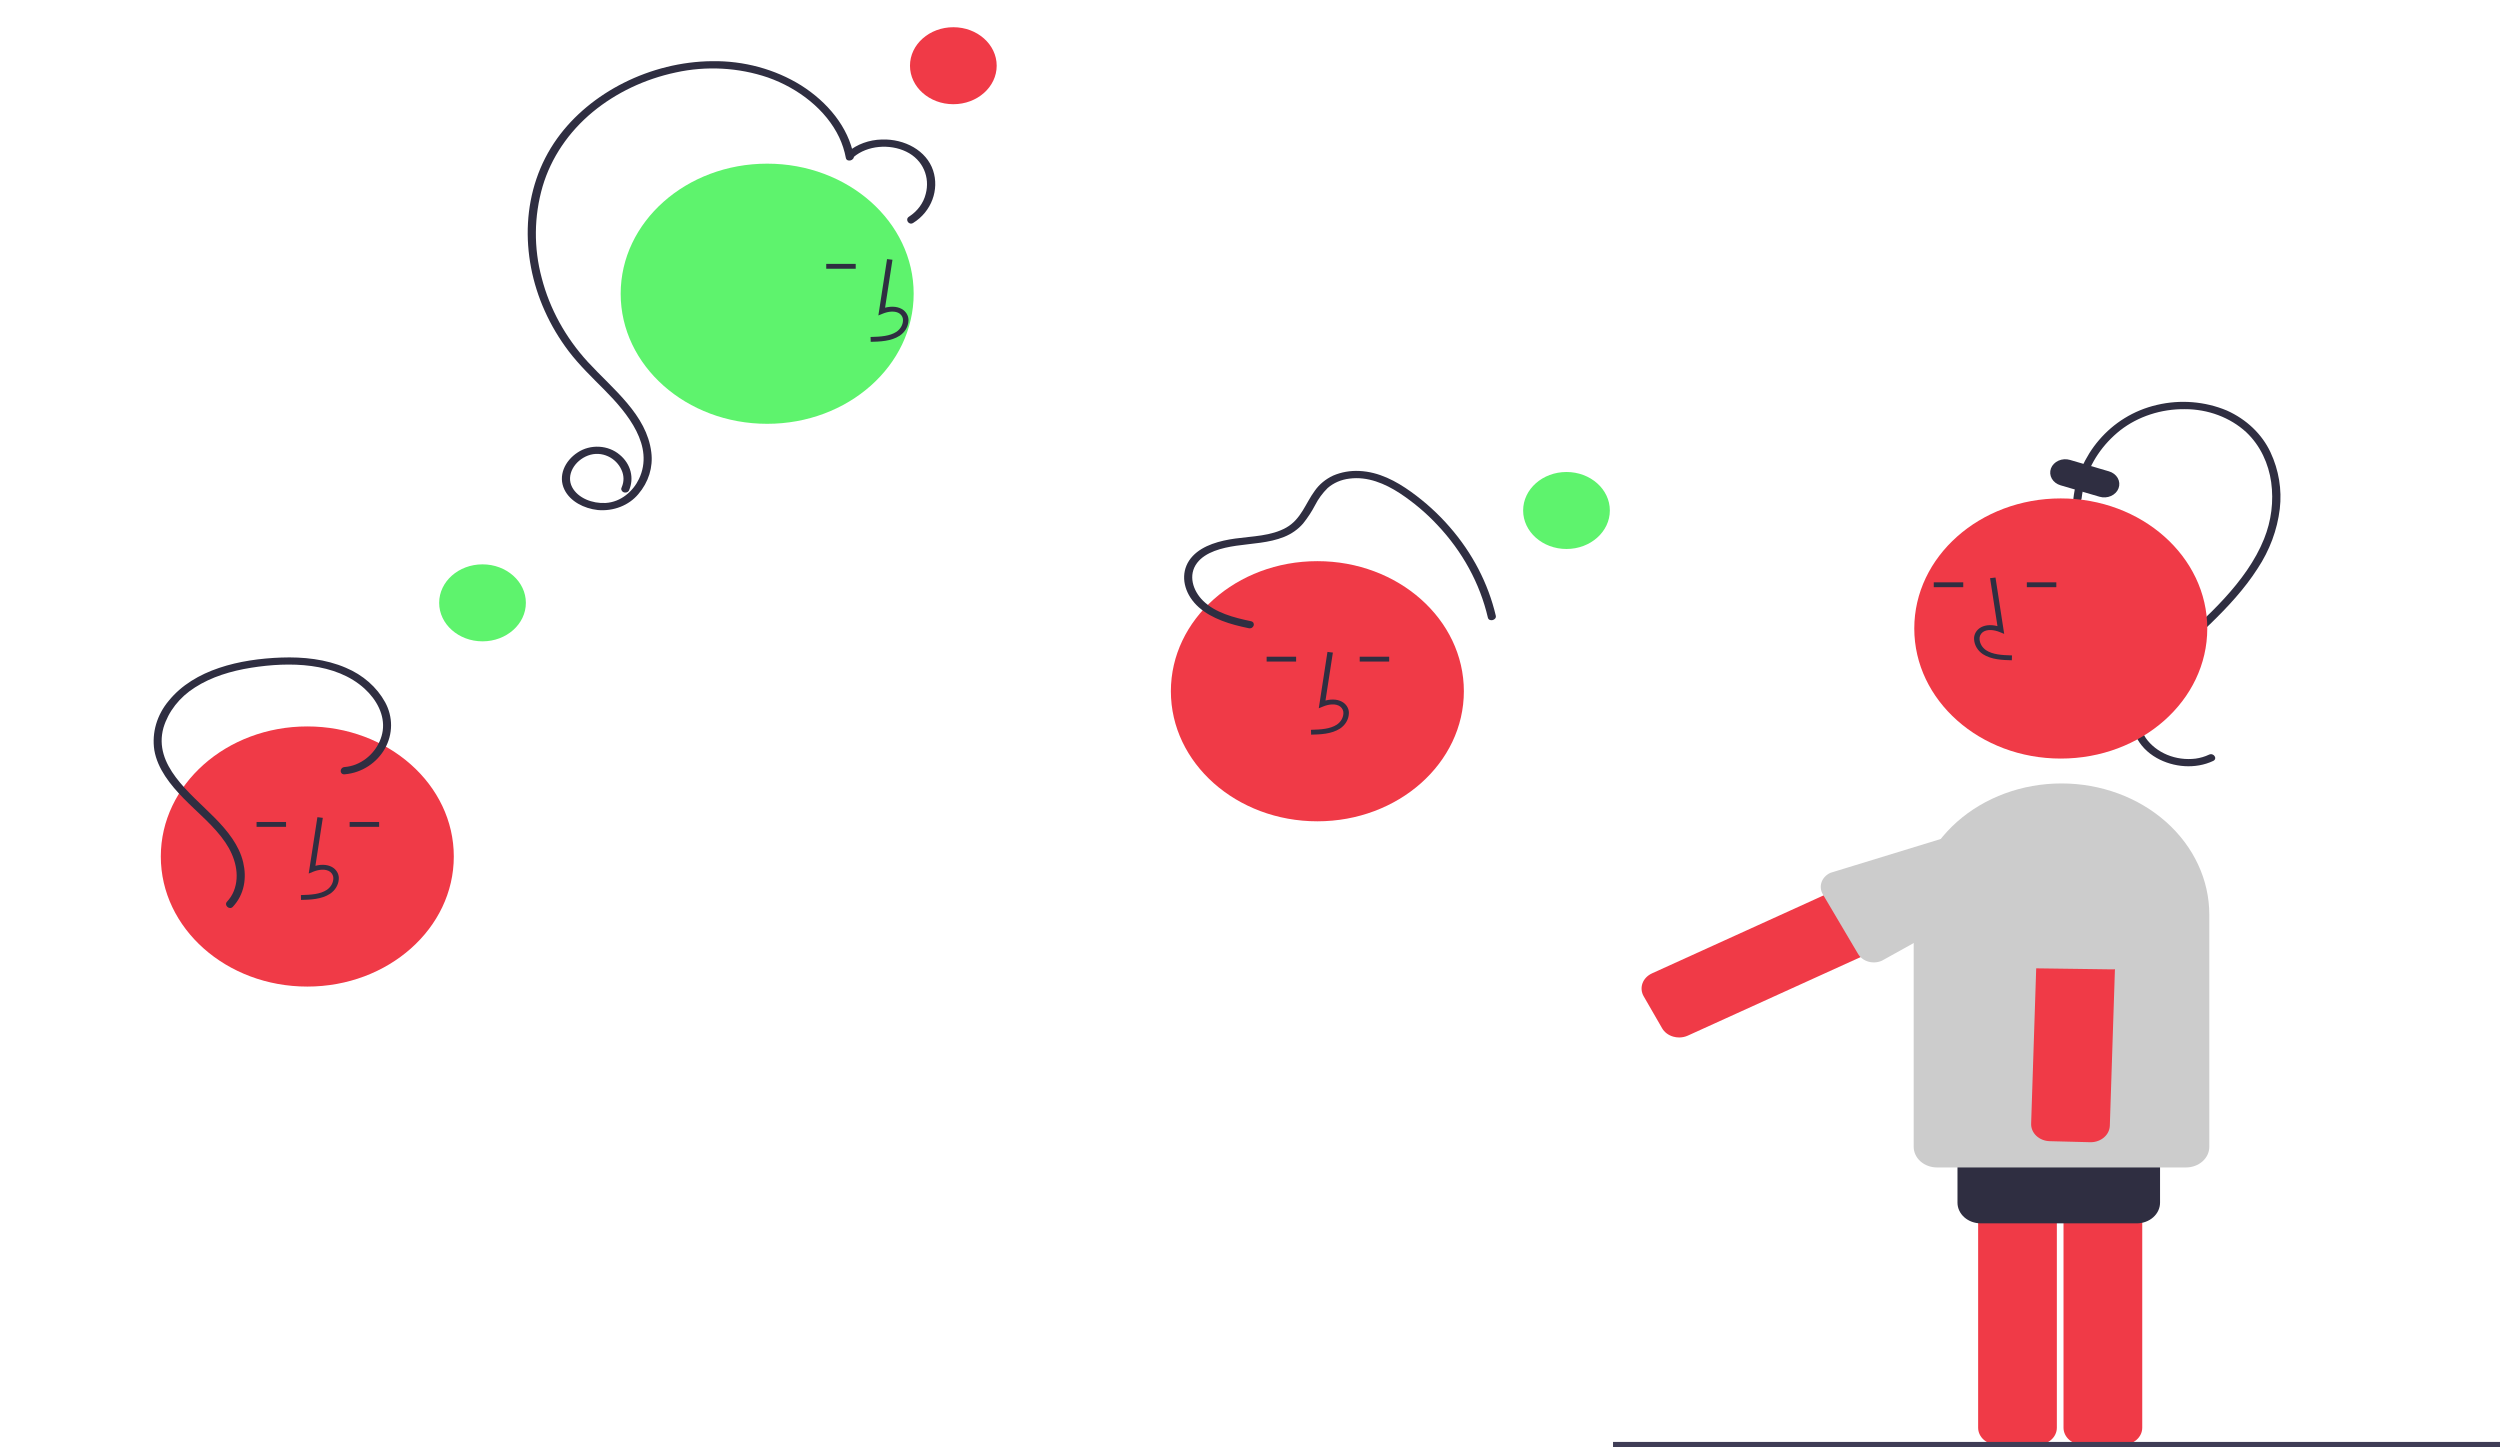 <svg  viewBox="0 0 665 385" fill="none" xmlns="http://www.w3.org/2000/svg">
<path d="M542.027 384.304H531.28C529.929 384.303 528.634 383.826 527.678 382.977C526.723 382.129 526.185 380.979 526.184 379.779V300.25C526.185 299.051 526.723 297.9 527.678 297.052C528.634 296.203 529.929 295.726 531.28 295.725H542.027C543.378 295.726 544.674 296.203 545.629 297.052C546.585 297.9 547.122 299.051 547.124 300.25V379.779C547.122 380.979 546.585 382.129 545.629 382.977C544.674 383.826 543.378 384.303 542.027 384.304Z" fill="#F03A47"/>
<path d="M564.739 384.304H553.992C552.641 384.303 551.345 383.826 550.39 382.977C549.434 382.129 548.897 380.979 548.895 379.779V300.25C548.897 299.051 549.434 297.9 550.39 297.052C551.345 296.203 552.641 295.726 553.992 295.725H564.739C566.09 295.726 567.386 296.203 568.341 297.052C569.297 297.9 569.834 299.051 569.836 300.25V379.779C569.834 380.979 569.297 382.129 568.341 382.977C567.386 383.826 566.09 384.303 564.739 384.304Z" fill="#F03A47"/>
<path d="M568.383 325.411H526.88C525.239 325.409 523.666 324.83 522.505 323.8C521.345 322.769 520.693 321.373 520.691 319.916V309.572C520.693 308.115 521.345 306.718 522.505 305.688C523.666 304.658 525.239 304.078 526.88 304.076H568.383C570.024 304.078 571.597 304.658 572.757 305.688C573.917 306.718 574.57 308.115 574.572 309.572V319.916C574.57 321.373 573.917 322.769 572.757 323.8C571.597 324.83 570.024 325.409 568.383 325.411Z" fill="#2F2E41"/>
<path d="M551.524 132.575C552.792 121.352 561.099 110.62 573.78 107.699C579.968 106.24 586.538 106.77 592.329 109.193C597.572 111.541 601.693 115.48 603.947 120.294C606.17 125.057 607.022 130.237 606.424 135.365C605.747 140.97 603.732 146.382 600.513 151.24C597.074 156.625 592.601 161.439 587.906 165.99C583.122 170.628 577.71 174.895 573.685 180.101C570.116 184.719 567.245 190.99 570.763 196.305C572.142 198.254 574.124 199.808 576.472 200.782C578.82 201.756 581.435 202.108 584.003 201.796C585.262 201.626 586.48 201.267 587.604 200.735C588.844 200.147 589.949 201.821 588.707 202.409C583.996 204.642 578.138 204.136 573.688 201.625C568.558 198.73 566.268 193.622 567.229 188.341C568.325 182.32 573.054 177.15 577.594 172.816C582.337 168.289 587.304 163.966 591.697 159.157C596.036 154.406 599.91 149.162 602.232 143.371C604.183 138.531 604.834 133.353 604.133 128.251C603.441 123.378 601.307 118.549 597.478 114.944C595.362 113.008 592.828 111.469 590.028 110.42C587.228 109.371 584.218 108.833 581.179 108.838C574.872 108.766 568.756 110.762 564.003 114.445C559.316 118.167 556.008 123.062 554.517 128.486C554.135 129.83 553.865 131.196 553.708 132.575C553.569 133.805 551.383 133.818 551.524 132.575H551.524Z" fill="#2F2E41"/>
<path d="M558.474 132.129L548.103 129.089C547.603 128.943 547.141 128.71 546.743 128.405C546.344 128.101 546.017 127.729 545.781 127.312C545.544 126.895 545.402 126.44 545.363 125.975C545.325 125.509 545.39 125.041 545.554 124.597C545.719 124.154 545.981 123.744 546.325 123.39C546.668 123.036 547.087 122.746 547.557 122.536C548.027 122.326 548.538 122.201 549.063 122.166C549.588 122.132 550.115 122.19 550.614 122.337L560.985 125.377C561.485 125.523 561.948 125.755 562.347 126.06C562.746 126.365 563.073 126.736 563.31 127.154C563.547 127.571 563.689 128.025 563.728 128.492C563.767 128.958 563.702 129.426 563.537 129.87C563.372 130.313 563.11 130.724 562.767 131.078C562.423 131.431 562.004 131.722 561.533 131.932C561.063 132.141 560.551 132.267 560.026 132.301C559.501 132.335 558.974 132.277 558.474 132.129H558.474Z" fill="#2F2E41"/>
<path d="M665 383.551H429.064V385H665V383.551Z" fill="#3F3D56"/>
<path d="M128.35 170.597C134.719 170.597 139.882 166.012 139.882 160.357C139.882 154.702 134.719 150.117 128.35 150.117C121.981 150.117 116.818 154.702 116.818 160.357C116.818 166.012 121.981 170.597 128.35 170.597Z" fill="#5EF36D"/>
<path d="M253.587 27.72C259.956 27.72 265.119 23.135 265.119 17.48C265.119 11.825 259.956 7.24 253.587 7.24C247.218 7.24 242.055 11.825 242.055 17.48C242.055 23.135 247.218 27.72 253.587 27.72Z" fill="#F03A47"/>
<path d="M416.687 146.03C423.056 146.03 428.219 141.445 428.219 135.79C428.219 130.135 423.056 125.55 416.687 125.55C410.318 125.55 405.154 130.135 405.154 135.79C405.154 141.445 410.318 146.03 416.687 146.03Z" fill="#5EF36D"/>
<path d="M548.167 201.78C569.689 201.78 587.136 186.289 587.136 167.18C587.136 148.07 569.689 132.579 548.167 132.579C526.646 132.579 509.199 148.07 509.199 167.18C509.199 186.289 526.646 201.78 548.167 201.78Z" fill="#F03A47"/>
<path d="M446.655 275.967C446.121 275.967 445.591 275.892 445.084 275.746C444.446 275.565 443.855 275.274 443.345 274.888C442.835 274.503 442.416 274.032 442.113 273.501L437.216 265.007C436.911 264.478 436.727 263.901 436.673 263.309C436.619 262.716 436.698 262.12 436.903 261.555C437.109 260.989 437.438 260.465 437.872 260.013C438.306 259.56 438.836 259.188 439.432 258.917L519.163 222.682C520.367 222.135 521.766 222.036 523.052 222.405C524.339 222.773 525.407 223.581 526.023 224.65L530.92 233.144C531.535 234.212 531.648 235.454 531.233 236.596C530.817 237.738 529.908 238.687 528.705 239.234L448.972 275.469C448.256 275.797 447.461 275.968 446.655 275.967Z" fill="#F03A47"/>
<path d="M581.489 310.541H515.23C513.589 310.54 512.016 309.96 510.856 308.93C509.695 307.9 509.043 306.503 509.041 305.046V243.305C509.041 234.046 513.183 225.166 520.557 218.619C527.931 212.072 537.931 208.394 548.359 208.394C558.787 208.394 568.788 212.072 576.162 218.619C583.536 225.166 587.678 234.046 587.678 243.305V305.046C587.676 306.503 587.023 307.9 585.863 308.93C584.703 309.96 583.13 310.54 581.489 310.541Z" fill="#CCCCCC"/>
<path d="M556.123 303.831C556.073 303.831 556.023 303.831 555.972 303.829L545.229 303.554C543.878 303.519 542.598 303.008 541.67 302.136C540.742 301.263 540.243 300.098 540.282 298.899L542.875 219.403C542.893 218.809 543.043 218.224 543.317 217.681C543.591 217.139 543.984 216.65 544.472 216.243C544.571 216.16 544.673 216.081 544.778 216.006C545.722 215.332 546.907 214.979 548.118 215.011L558.86 215.287C560.211 215.323 561.49 215.834 562.417 216.706C563.345 217.579 563.845 218.743 563.808 219.942L561.214 299.438C561.174 300.614 560.621 301.73 559.671 302.55C558.72 303.37 557.448 303.829 556.123 303.831Z" fill="#F03A47"/>
<path d="M545.733 213.273C546.609 212.644 547.71 212.316 548.836 212.348L559.577 212.624C560.832 212.658 562.02 213.132 562.881 213.942C563.742 214.752 564.206 215.833 564.172 216.947L566.675 253.773C566.638 254.887 566.104 255.942 565.191 256.706C564.279 257.471 563.062 257.883 561.807 257.851L561.807 257.852L541.599 257.575C540.978 257.559 540.366 257.435 539.799 257.209C539.232 256.983 538.721 256.66 538.294 256.259C537.868 255.858 537.534 255.386 537.313 254.87C537.092 254.354 536.988 253.805 537.006 253.253L541.442 217.122C541.479 216 544.531 214.263 545.45 213.492C545.542 213.415 545.637 213.342 545.733 213.273Z" fill="#CCCCCC"/>
<path d="M530.625 219.845C531.666 220.227 532.517 220.929 533.024 221.822L537.889 230.329C538.456 231.323 538.555 232.476 538.166 233.536C537.776 234.595 536.93 235.473 535.812 235.979L500.587 255.548C499.467 256.051 498.169 256.14 496.976 255.794C495.783 255.448 494.794 254.696 494.224 253.703L494.224 253.703L484.831 237.814C484.549 237.322 484.38 236.786 484.332 236.235C484.284 235.685 484.359 235.132 484.552 234.608C484.744 234.083 485.052 233.597 485.456 233.178C485.861 232.759 486.354 232.415 486.908 232.165L526.661 219.977C527.215 219.725 527.819 219.574 528.439 219.532C529.059 219.489 529.682 219.556 530.272 219.729C530.393 219.764 530.51 219.803 530.625 219.845Z" fill="#CCCCCC"/>
<path d="M535.148 175.634C532.741 175.574 529.745 175.5 527.438 174.003C526.75 173.539 526.186 172.947 525.783 172.269C525.381 171.591 525.15 170.843 525.107 170.078C525.066 169.533 525.166 168.988 525.401 168.484C525.636 167.98 525.999 167.531 526.462 167.172C527.668 166.267 529.427 166.056 531.325 166.551L529.359 153.798L530.802 153.622L533.113 168.615L531.908 168.124C530.511 167.555 528.593 167.266 527.402 168.16C527.109 168.393 526.882 168.684 526.736 169.008C526.59 169.333 526.531 169.683 526.563 170.031C526.598 170.601 526.771 171.158 527.07 171.663C527.37 172.168 527.788 172.61 528.297 172.958C530.092 174.123 532.48 174.274 535.189 174.341L535.148 175.634Z" fill="#2F2E41"/>
<path d="M522.224 154.898H514.381V156.191H522.224V154.898Z" fill="#2F2E41"/>
<path d="M546.981 154.898H539.137V156.191H546.981V154.898Z" fill="#2F2E41"/>
<path d="M350.421 218.468C371.942 218.468 389.389 202.977 389.389 183.868C389.389 164.759 371.942 149.268 350.421 149.268C328.899 149.268 311.452 164.759 311.452 183.868C311.452 202.977 328.899 218.468 350.421 218.468Z" fill="#F03A47"/>
<path d="M332.742 165.238C328.194 164.285 323.283 163.004 320.039 159.824C317.277 157.118 315.982 152.94 318.429 149.731C320.664 146.801 325.071 145.726 328.781 145.176C333.093 144.538 337.525 144.445 341.571 142.815C343.558 142.017 345.292 140.796 346.618 139.26C347.85 137.724 348.919 136.09 349.812 134.38C350.658 132.712 351.788 131.171 353.163 129.81C354.726 128.45 356.743 127.576 358.911 127.318C363.793 126.659 368.427 128.662 372.269 131.15C375.988 133.606 379.363 136.449 382.32 139.619C389.036 146.725 393.658 155.2 395.773 164.284C396.057 165.506 398.163 164.989 397.879 163.769C395.857 155.172 391.657 147.097 385.597 140.156C382.596 136.695 379.148 133.558 375.325 130.81C371.367 127.979 366.797 125.511 361.591 125.277C359.183 125.153 356.78 125.577 354.609 126.508C352.614 127.442 350.935 128.831 349.744 130.531C347.291 133.835 346.108 138.103 342.15 140.337C338.142 142.601 333.123 142.623 328.576 143.253C324.531 143.813 320.028 144.996 317.291 147.88C314.262 151.07 314.376 155.417 316.638 158.935C319.151 162.844 323.821 164.977 328.511 166.249C329.715 166.576 330.936 166.852 332.161 167.108C333.528 167.394 334.112 165.525 332.742 165.238V165.238Z" fill="#2F2E41"/>
<path d="M348.757 195.421L348.717 194.128C351.426 194.061 353.814 193.91 355.609 192.746C356.118 192.397 356.536 191.955 356.835 191.449C357.134 190.944 357.307 190.388 357.343 189.818C357.374 189.47 357.315 189.12 357.169 188.795C357.024 188.471 356.796 188.18 356.503 187.947C355.312 187.053 353.395 187.342 351.998 187.911L350.793 188.402L353.103 173.409L354.546 173.585L352.581 186.338C354.479 185.842 356.238 186.056 357.443 186.959C357.906 187.318 358.269 187.767 358.504 188.27C358.739 188.774 358.839 189.319 358.798 189.863C358.755 190.629 358.525 191.377 358.122 192.056C357.72 192.734 357.155 193.326 356.468 193.79C354.162 195.286 351.165 195.361 348.757 195.421Z" fill="#2F2E41"/>
<path d="M369.524 174.684H361.681V175.977H369.524V174.684Z" fill="#2F2E41"/>
<path d="M344.768 174.684H336.925V175.977H344.768V174.684Z" fill="#2F2E41"/>
<path d="M81.743 262.43C103.265 262.43 120.712 246.939 120.712 227.83C120.712 208.721 103.265 193.23 81.743 193.23C60.221 193.23 42.775 208.721 42.775 227.83C42.775 246.939 60.221 262.43 81.743 262.43Z" fill="#F03A47"/>
<path d="M80.08 239.383L80.039 238.09C82.748 238.023 85.137 237.872 86.931 236.708C87.44 236.359 87.858 235.917 88.158 235.412C88.457 234.906 88.63 234.35 88.665 233.78C88.697 233.432 88.638 233.082 88.492 232.757C88.346 232.433 88.118 232.142 87.826 231.909C86.635 231.015 84.718 231.305 83.32 231.873L82.115 232.364L84.426 217.371L85.869 217.547L83.903 230.3C85.802 229.805 87.561 230.018 88.766 230.921C89.228 231.28 89.591 231.729 89.826 232.233C90.061 232.736 90.162 233.282 90.12 233.826C90.078 234.591 89.847 235.339 89.445 236.018C89.042 236.696 88.478 237.288 87.79 237.752C85.484 239.248 82.488 239.323 80.08 239.383Z" fill="#2F2E41"/>
<path d="M100.847 218.647H93.004V219.94H100.847V218.647Z" fill="#2F2E41"/>
<path d="M76.091 218.647H68.248V219.94H76.091V218.647Z" fill="#2F2E41"/>
<path d="M204.067 112.734C225.589 112.734 243.036 97.243 243.036 78.134C243.036 59.025 225.589 43.534 204.067 43.534C182.546 43.534 165.099 59.025 165.099 78.134C165.099 97.243 182.546 112.734 204.067 112.734Z" fill="#5EF36D"/>
<path d="M231.609 90.93L231.569 89.637C234.278 89.57 236.666 89.419 238.461 88.255C238.97 87.906 239.388 87.464 239.687 86.959C239.986 86.454 240.159 85.897 240.195 85.327C240.226 84.979 240.167 84.629 240.021 84.304C239.876 83.98 239.648 83.689 239.355 83.456C238.164 82.562 236.247 82.851 234.85 83.42L233.645 83.911L235.955 68.918L237.398 69.094L235.433 81.847C237.332 81.352 239.09 81.564 240.295 82.468C240.758 82.827 241.121 83.276 241.356 83.779C241.591 84.283 241.692 84.829 241.65 85.373C241.607 86.138 241.377 86.886 240.974 87.565C240.572 88.243 240.007 88.835 239.32 89.299C237.014 90.795 234.017 90.87 231.609 90.93Z" fill="#2F2E41"/>
<path d="M227.62 70.194H219.777V71.487H227.62V70.194Z" fill="#2F2E41"/>
<path d="M227.102 41.495C225.646 33.791 220.15 27.169 213.079 22.698C206.147 18.393 197.859 16.143 189.401 16.271C173.023 16.431 157.009 24.576 148.229 36.797C138.501 50.337 138.309 68.019 144.885 82.658C146.566 86.429 148.698 90.029 151.243 93.397C154.066 97.111 157.486 100.387 160.812 103.742C167.011 109.993 174.117 118.687 169.963 127.409C168.429 130.631 165.193 133.56 161.074 133.791C157.597 133.986 153.742 132.509 152.2 129.607C150.473 126.356 152.864 122.508 156.397 121.178C160.103 119.782 163.954 121.841 165.323 125.008C166.003 126.466 166.026 128.1 165.387 129.573C165.251 129.797 165.216 130.058 165.288 130.305C165.361 130.551 165.537 130.764 165.779 130.899C166.03 131.028 166.327 131.063 166.607 130.998C166.886 130.933 167.126 130.772 167.273 130.551C168.009 128.92 168.168 127.128 167.731 125.414C167.294 123.699 166.281 122.144 164.825 120.952C163.348 119.696 161.418 118.945 159.377 118.833C157.335 118.721 155.315 119.255 153.675 120.34C150.212 122.586 148.381 126.606 150.136 130.233C151.656 133.374 155.332 135.271 159.045 135.671C161.093 135.85 163.158 135.556 165.04 134.816C166.922 134.076 168.556 132.916 169.783 131.45C172.521 128.266 173.762 124.263 173.244 120.284C172.029 110.358 163.097 103.571 156.392 96.307C150.43 89.798 146.228 82.161 144.11 73.984C141.942 65.948 142.023 57.562 144.345 49.559C146.597 41.971 151.227 35.106 157.696 29.759C163.905 24.65 171.488 21.043 179.718 19.282C187.855 17.484 196.417 17.947 204.248 20.608C212.457 23.499 219.741 29.22 223.213 36.505C224.047 38.272 224.645 40.12 224.995 42.01C225.227 43.239 227.333 42.718 227.102 41.495H227.102Z" fill="#2F2E41"/>
<path d="M227.054 41.787C230.701 38.667 236.646 38.217 241.04 40.33C245.586 42.516 247.41 47.224 246.244 51.58C245.645 54.013 244.062 56.167 241.794 57.633C240.648 58.341 241.739 60.023 242.896 59.307C247.813 56.268 249.883 50.412 248.205 45.346C246.453 40.056 240.634 36.898 234.557 37.109C231.187 37.188 227.966 38.365 225.509 40.415C224.495 41.283 226.041 42.654 227.054 41.787Z" fill="#2F2E41"/>
<path d="M91.667 205.97C96.367 205.582 100.302 202.819 102.389 199.12C103.454 197.206 104.014 195.101 104.024 192.966C104.034 190.831 103.495 188.722 102.447 186.8C100.232 182.769 96.537 179.53 91.97 177.615C86.658 175.33 80.659 174.698 74.817 174.907C63.806 175.302 51.676 178.046 44.908 186.382C41.724 190.163 40.34 194.902 41.055 199.58C41.911 204.489 45.276 208.74 48.869 212.404C52.635 216.245 56.98 219.704 59.956 224.104C62.531 227.911 63.916 232.705 62.193 237.025C61.783 238.049 61.173 239.001 60.392 239.838C59.501 240.792 61.038 242.172 61.937 241.21C65.035 237.889 65.662 233.506 64.686 229.375C63.612 224.827 60.513 220.982 57.124 217.547C50.53 210.863 40.71 203.564 43.481 193.579C44.783 189.251 47.744 185.461 51.855 182.864C56.262 180.027 61.495 178.466 66.813 177.618C76.988 175.996 89.311 176.165 96.999 183.205C100.194 186.131 102.392 190.219 101.803 194.368C101.273 198.109 98.582 201.779 94.649 203.339C93.704 203.712 92.697 203.946 91.667 204.031C90.279 204.145 90.266 206.086 91.667 205.97H91.667Z" fill="#2F2E41"/>
</svg>
